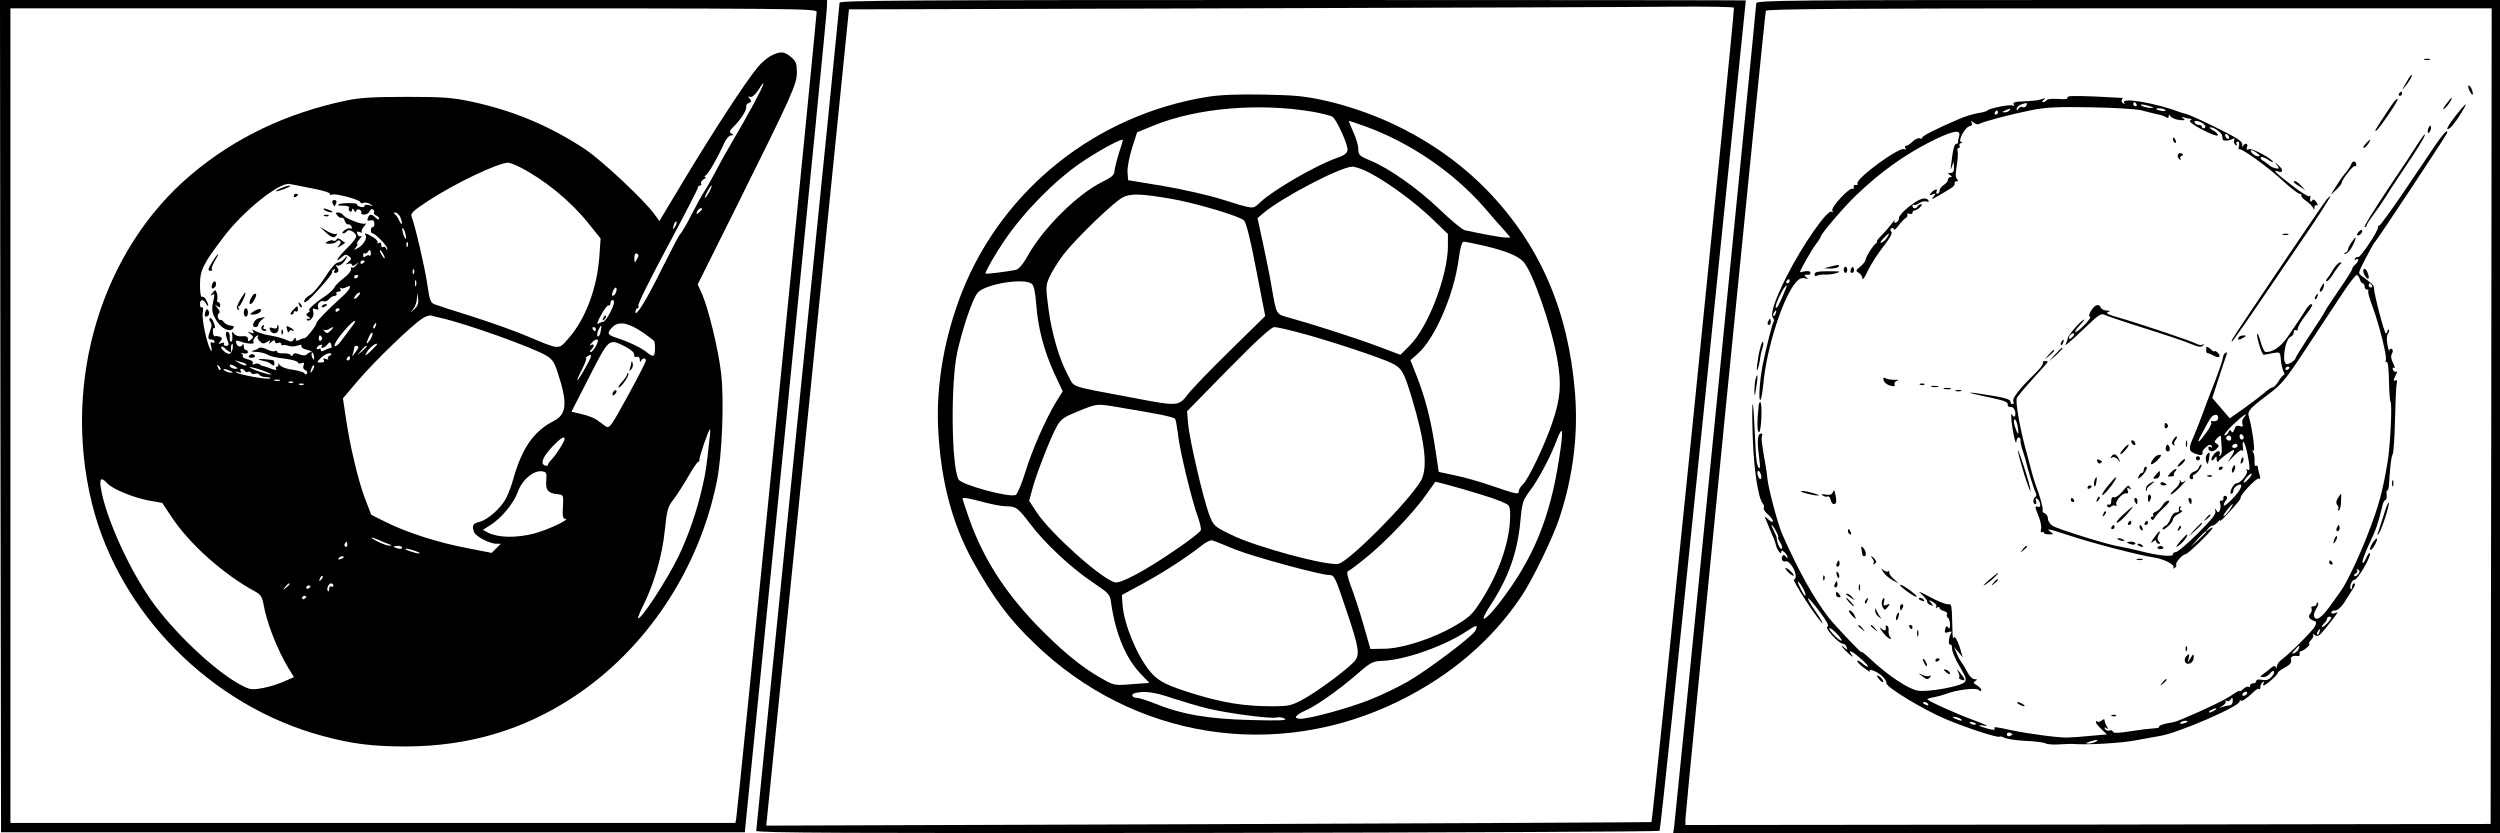 <?xml version="1.0" standalone="no"?>
<!DOCTYPE svg PUBLIC "-//W3C//DTD SVG 20010904//EN"
 "http://www.w3.org/TR/2001/REC-SVG-20010904/DTD/svg10.dtd">
<svg version="1.0" xmlns="http://www.w3.org/2000/svg"
 width="1200pt" height="400pt" viewBox="0 0 1200 400"
 preserveAspectRatio="xMidYMid meet">
<g transform="translate(0,400) scale(0.1,-0.1)"
fill="#000000" stroke="none">
<path d="M2 2003 l3 -1998 1785 0 1785 0 197 1960 c108 1078 197 1977 197
1998 l1 37 -1985 0 -1985 0 2 -1997z m3918 1940 c0 -27 -380 -3845 -386 -3871
l-4 -22 -1740 0 -1740 0 0 1955 0 1955 1935 0 c1836 0 1935 -1 1935 -17z"/>
<path d="M3702 3733 c-18 -9 -49 -35 -67 -58 -57 -69 -212 -307 -345 -528
l-125 -208 -24 33 c-51 70 -251 257 -333 312 -168 111 -344 185 -544 228 -94
20 -137 23 -314 23 -159 0 -224 -4 -290 -18 -287 -61 -532 -178 -741 -354
-431 -362 -622 -993 -478 -1578 130 -528 573 -975 1109 -1118 141 -38 238 -50
400 -50 300 1 566 80 808 241 346 230 597 608 683 1032 25 123 36 392 20 521
-13 112 -60 305 -90 375 l-22 49 187 375 c266 535 289 585 289 643 0 41 -4 53
-28 73 -33 28 -50 29 -95 7z m-83 -229 c-28 -52 -73 -132 -100 -177 -27 -45
-65 -113 -85 -152 -20 -38 -44 -81 -54 -95 -10 -14 -36 -62 -59 -107 -23 -46
-48 -89 -55 -95 -7 -7 -44 -78 -84 -158 -76 -155 -132 -247 -132 -217 0 9 4
17 10 17 5 0 7 6 4 13 -3 8 61 136 141 285 80 149 145 276 145 281 0 6 5 11
11 11 5 0 8 4 4 9 -3 6 3 14 12 20 10 6 14 11 8 11 -5 0 -4 4 3 9 13 8 56 82
88 154 9 20 24 37 33 37 13 0 14 2 2 9 -11 7 -10 13 10 33 33 31 64 80 61 96
-2 7 4 15 13 18 12 5 13 9 4 20 -9 11 -9 13 2 9 8 -3 23 9 37 30 42 66 33 35
-19 -61z m-1126 -305 c118 -60 243 -161 329 -268 l61 -76 -6 -85 c-11 -153
-66 -301 -148 -394 -49 -56 -41 -56 -193 8 -60 26 -182 69 -270 97 -89 28
-170 54 -182 59 -17 7 -23 23 -33 96 -12 81 -59 284 -76 326 -5 14 12 29 79
73 130 85 331 181 384 184 7 1 32 -9 55 -20z m-991 -104 c49 -9 85 -21 82 -26
-3 -5 2 -6 10 -3 18 7 136 -25 136 -37 0 -5 6 -6 14 -3 8 3 23 1 33 -6 16 -10
15 -10 -4 -5 -13 4 -23 2 -23 -3 0 -6 -9 -8 -20 -5 -11 3 -18 8 -16 12 5 8
-80 8 -89 0 -3 -4 0 -7 7 -6 32 1 49 -4 43 -12 -3 -5 -1 -12 5 -16 5 -3 10 0
10 7 0 9 3 9 10 -2 6 -9 10 -11 10 -3 0 7 7 10 15 7 8 -4 12 -10 9 -15 -3 -5
4 -9 14 -9 11 0 23 7 26 16 3 8 10 12 16 9 6 -4 8 -10 5 -15 -3 -4 2 -10 10
-14 8 -3 15 -10 15 -16 0 -6 -7 -4 -16 4 -20 20 -30 20 -38 0 -5 -12 -2 -15
12 -12 12 4 18 -1 19 -13 1 -11 -2 -19 -8 -19 -5 0 -9 -7 -9 -15 0 -8 3 -15 8
-15 13 0 72 -61 71 -73 0 -9 -2 -9 -6 1 -2 6 -9 10 -14 6 -5 -3 -9 2 -9 11 0
10 -5 13 -12 9 -7 -4 -10 -4 -6 1 5 5 -6 17 -22 27 -34 20 -44 23 -35 8 9 -14
-12 -48 -38 -61 -20 -11 -21 -11 -8 4 7 10 10 17 6 17 -5 0 0 10 11 22 10 12
14 18 8 15 -7 -4 -15 0 -18 9 -5 12 -2 15 11 10 10 -4 14 -4 10 0 -4 4 1 16
10 27 10 11 13 17 6 14 -13 -8 -97 25 -107 42 -4 6 -14 11 -23 11 -13 0 -13
-3 -3 -15 7 -8 16 -13 20 -10 5 3 11 -4 15 -15 3 -11 11 -19 17 -17 6 1 13 -4
16 -12 2 -8 0 -11 -5 -8 -6 4 -19 0 -29 -8 -10 -8 -14 -15 -7 -15 6 0 15 5 18
10 8 14 45 -6 45 -25 0 -7 -20 -33 -45 -57 -43 -42 -65 -79 -25 -43 16 15 22
15 35 5 14 -11 13 -14 -2 -27 -17 -14 -17 -14 0 -9 9 3 17 0 17 -6 0 -6 7 -5
18 3 15 13 16 12 3 -3 -7 -10 -17 -15 -22 -12 -5 3 -7 -1 -4 -8 2 -7 -13 -26
-35 -43 -22 -16 -42 -37 -45 -45 -3 -8 -22 -26 -42 -40 -49 -32 -91 -70 -78
-70 6 0 3 -5 -5 -10 -13 -9 -13 -11 0 -20 12 -8 13 -10 1 -10 -8 0 -11 -3 -8
-6 13 -13 38 18 31 39 -5 16 -3 19 11 13 12 -4 16 -2 12 8 -7 17 11 36 28 30
6 -3 18 2 25 11 7 8 19 15 27 15 8 0 11 5 8 10 -3 6 1 10 10 10 10 0 13 5 9
13 -4 6 -4 9 1 5 4 -4 16 -3 26 3 34 18 21 -11 -23 -49 -61 -55 -118 -113
-118 -121 0 -12 -50 -76 -58 -74 -4 0 -15 -3 -24 -8 -13 -7 -18 -6 -18 3 0 9
-3 9 -10 -2 -7 -11 -13 -12 -32 -3 -13 6 -41 15 -63 19 -43 8 -52 10 -60 14
-3 1 -8 3 -12 4 -5 1 -14 5 -22 10 -10 7 -12 6 -6 -4 6 -10 3 -12 -11 -7 -18
7 -18 6 -1 -7 15 -12 15 -15 2 -26 -12 -10 -15 -10 -15 3 0 11 -8 15 -27 13
-17 -2 -33 3 -39 12 -10 13 -11 11 -9 -11 2 -15 -1 -27 -6 -27 -5 0 -8 10 -6
21 1 12 -3 24 -10 26 -12 4 -11 -15 2 -49 5 -13 2 -18 -10 -18 -9 0 -13 4 -10
10 4 6 -1 7 -12 3 -15 -6 -16 -4 -5 9 10 13 10 17 -4 22 -9 3 -19 4 -23 2 -4
-3 -8 7 -9 20 -1 14 2 23 7 19 5 -3 4 8 -2 24 -6 17 -15 27 -19 24 -5 -2 -4
-11 2 -18 7 -9 7 -21 0 -39 -14 -37 -13 -46 5 -46 8 0 15 -5 15 -11 0 -5 -5
-7 -11 -3 -9 5 -10 -1 -5 -22 4 -20 3 -24 -3 -14 -18 30 -43 146 -38 178 4 19
2 30 -4 27 -5 -4 -9 3 -9 14 0 26 15 27 29 4 14 -24 14 -7 0 18 -5 11 -14 17
-20 14 -5 -4 -9 20 -9 57 0 72 14 100 116 234 94 123 265 260 314 251 14 -3
64 -12 112 -22z m1903 -15 c-9 -16 -18 -30 -21 -30 -2 0 2 14 11 30 9 17 18
30 21 30 2 0 -2 -13 -11 -30z m-35 -84 c0 -2 -7 -9 -15 -16 -13 -11 -14 -10
-9 4 5 14 24 23 24 12z m-1450 -35 c5 -11 10 -26 9 -33 0 -7 -6 -2 -12 12 -6
14 -16 28 -22 32 -6 5 -6 8 2 8 7 0 17 -9 23 -19z m1321 -48 c-12 -20 -14 -14
-5 12 4 9 9 14 11 11 3 -2 0 -13 -6 -23z m-1292 -53 c0 -9 -4 -8 -9 5 -5 11
-9 27 -9 35 0 9 4 8 9 -5 5 -11 9 -27 9 -35z m8 -42 c-3 -8 -6 -5 -6 6 -1 11
2 17 5 13 3 -3 4 -12 1 -19z m-177 -35 c0 -9 -3 -13 -7 -10 -3 4 -11 2 -18 -3
-8 -7 -12 -5 -12 5 0 8 4 12 8 9 4 -2 10 0 14 6 9 15 15 12 15 -7z m60 -3 c6
-11 8 -20 6 -20 -3 0 -10 9 -16 20 -6 11 -8 20 -6 20 3 0 10 -9 16 -20z m1219
-21 c-13 -24 -14 -24 -14 5 0 14 5 22 12 19 9 -4 10 -10 2 -24z m-1309 -13 c0
-3 -4 -8 -10 -11 -5 -3 -10 -1 -10 4 0 6 5 11 10 11 6 0 10 -2 10 -4z m237
-58 c-3 -8 -6 -5 -6 6 -1 11 2 17 5 13 3 -3 4 -12 1 -19z m-267 -12 c0 -3 -4
-8 -10 -11 -5 -3 -10 -1 -10 4 0 6 5 11 10 11 6 0 10 -2 10 -4z m277 -48 c-3
-7 -5 -2 -5 12 0 14 2 19 5 13 2 -7 2 -19 0 -25z m959 -33 c-3 -8 -10 -15 -15
-15 -5 0 -4 11 2 25 12 25 23 16 13 -10z m-1240 -20 c-9 -9 -16 -13 -16 -8 0
12 22 34 28 28 2 -2 -3 -11 -12 -20z m273 -59 c-23 -21 -23 -21 -6 0 9 11 18
34 18 50 l2 29 4 -29 c3 -21 -2 -35 -18 -50z m956 22 c-11 -35 -40 -83 -51
-83 -5 0 -15 -4 -23 -9 -8 -5 -1 14 14 42 15 28 32 49 36 46 5 -3 9 2 9 10 0
9 5 16 11 16 6 0 8 -9 4 -22z m-1315 -22 c0 -3 -4 -8 -10 -11 -5 -3 -10 -1
-10 4 0 6 5 11 10 11 6 0 10 -2 10 -4z m485 -42 c119 -26 447 -143 511 -183
25 -15 37 -34 52 -83 47 -142 42 -197 -19 -228 -96 -49 -152 -128 -194 -275
-9 -33 -25 -76 -35 -95 -24 -48 -90 -106 -129 -115 -31 -7 -37 -18 -25 -50 8
-20 75 -55 106 -55 l22 0 -22 -22 -22 -22 -117 23 c-139 26 -294 76 -391 125
l-70 35 -30 78 c-33 86 -74 260 -93 395 l-13 86 74 87 c75 88 255 263 307 296
15 10 35 17 43 14 8 -2 29 -7 45 -11z m-427 -43 c-12 -16 -34 -45 -48 -64 -29
-40 -48 -39 -22 1 24 37 75 92 85 92 5 0 -2 -13 -15 -29z m115 4 c-3 -9 -8
-14 -10 -11 -3 3 -2 9 2 15 9 16 15 13 8 -4z m1283 -31 c30 -21 55 -40 55 -43
6 -25 3 -63 -4 -68 -5 -3 -18 4 -30 14 -24 21 -89 53 -149 72 -44 14 -46 23
-17 52 29 29 76 20 145 -27z m-203 4 c-3 -15 -9 -25 -14 -23 -4 3 -3 17 3 30
14 31 18 28 11 -7z m-1296 5 c-14 -14 -19 -15 -29 -4 -7 8 -8 11 -3 8 6 -3 17
-2 25 4 23 14 26 11 7 -8z m1273 7 c0 -5 -2 -10 -4 -10 -3 0 -8 5 -11 10 -3 6
-1 10 4 10 6 0 11 -4 11 -10z m-1084 -52 c-19 -27 -21 -19 -4 18 7 14 14 21
16 15 2 -6 -4 -21 -12 -33z m-539 16 c-3 -4 1 -13 10 -22 12 -13 19 -13 35 -3
16 10 19 10 12 -1 -6 -10 -4 -10 9 1 13 10 17 10 17 1 0 -7 7 -10 15 -6 8 3
15 1 15 -5 0 -6 3 -8 8 -6 4 3 16 1 27 -3 11 -4 30 -4 42 1 16 6 22 5 20 -3
-1 -7 11 -14 27 -17 21 -5 30 -13 33 -31 2 -18 1 -21 -6 -10 -5 8 -7 18 -5 22
7 12 -10 10 -22 -2 -7 -7 -19 -8 -37 -1 -18 7 -27 7 -31 -2 -4 -8 -8 -8 -11
-1 -3 5 -19 9 -35 8 -17 -1 -30 2 -30 8 0 5 -5 6 -10 3 -6 -4 -23 0 -39 8 -16
8 -33 11 -38 7 -4 -5 -17 -10 -28 -13 -13 -3 -8 -5 13 -6 18 0 42 -6 53 -12
22 -11 28 -13 102 -23 26 -4 47 -11 47 -16 0 -5 8 -6 17 -3 13 5 15 2 10 -11
-4 -10 -1 -19 8 -22 8 -4 12 -11 9 -16 -4 -7 -9 -7 -13 0 -3 6 -28 13 -55 17
-29 3 -55 13 -63 23 -8 9 -12 11 -8 5 3 -7 1 -13 -5 -13 -6 0 -8 -4 -5 -10 6
-9 -4 -8 -42 7 -10 3 -21 7 -25 7 -3 1 -9 4 -13 8 -4 4 -14 4 -23 1 -9 -4 -13
-2 -9 4 4 7 -5 14 -23 18 -17 4 -28 10 -25 15 3 5 -1 11 -7 14 -7 3 -3 3 10 0
12 -3 22 -1 22 5 0 6 -4 11 -10 11 -5 0 -10 8 -10 18 0 11 -3 13 -8 5 -8 -13
-26 -5 -29 14 -2 9 4 10 23 3 29 -11 71 -13 61 -3 -7 6 10 33 21 33 3 0 3 -3
-1 -6z m308 -3 c3 -5 1 -12 -5 -16 -5 -3 -10 1 -10 9 0 18 6 21 15 7z m1325
-16 c0 -14 -25 -55 -34 -55 -6 0 -5 5 2 12 16 16 15 31 0 22 -9 -5 -9 -2 1 9
12 16 31 23 31 12z m-1278 -32 c-1 -2 -5 -3 -9 -4 -5 -1 -16 -5 -25 -10 -12
-7 -18 -6 -18 1 0 6 -4 8 -10 5 -5 -3 -10 -2 -10 3 0 6 7 13 16 16 8 3 12 2 9
-4 -10 -16 12 -11 26 6 11 13 14 13 18 3 2 -8 4 -15 3 -16z m1408 4 c27 -14
45 -29 44 -39 -1 -10 4 -14 12 -11 9 3 14 -2 15 -13 0 -11 3 -14 6 -6 6 15 23
16 23 1 0 -6 -39 -83 -87 -170 -84 -153 -88 -158 -108 -144 -11 8 -29 22 -41
30 -11 8 -43 21 -71 27 l-50 12 86 168 c95 186 93 184 171 145z m-1883 -9 c-2
-12 -9 -24 -15 -26 -13 -4 -47 26 -39 34 2 3 12 -2 20 -11 17 -16 28 -20 26
-7 -2 14 1 32 6 32 3 0 3 -10 2 -22z m693 19 c0 -2 -14 -16 -31 -33 -26 -24
-30 -25 -20 -7 11 22 51 53 51 40z m-90 -14 c0 -5 -8 -17 -17 -28 -14 -18 -15
-18 -9 -2 3 10 6 23 6 28 0 5 5 9 10 9 6 0 10 -3 10 -7z m40 4 c0 -2 -10 -12
-22 -23 l-23 -19 19 23 c18 21 26 27 26 19z m-178 -44 c-6 -3 -10 -9 -7 -14 4
-5 -2 -6 -11 -2 -12 4 -15 3 -10 -5 5 -8 0 -12 -14 -12 -20 0 -20 1 -3 19 20
20 45 31 53 23 3 -2 -1 -7 -8 -9z m1224 -65 c-41 -72 -48 -71 -11 2 14 28 22
50 18 50 -5 0 -1 4 7 10 26 16 23 3 -14 -62z m-1126 52 c0 -5 -5 -10 -11 -10
-5 0 -7 5 -4 10 3 6 8 10 11 10 2 0 4 -4 4 -10z m-501 -26 c13 -12 -8 -10 -29
2 l-25 15 25 -7 c14 -3 27 -8 29 -10z m-121 -29 c-3 -3 -9 2 -12 12 -6 14 -5
15 5 6 7 -7 10 -15 7 -18z m72 15 c13 -8 13 -10 -2 -10 -9 0 -20 5 -23 10 -8
13 5 13 25 0z m371 -17 c-12 -20 -14 -14 -5 12 4 9 9 14 11 11 3 -2 0 -13 -6
-23z m-236 -3 c28 -10 43 -18 35 -18 -8 0 -37 8 -65 18 -27 10 -43 18 -35 18
8 0 38 -8 65 -18z m-160 0 c13 -6 15 -9 5 -9 -8 0 -22 4 -30 9 -18 12 -2 12
25 0z m70 0 c4 -6 10 -8 15 -5 5 3 11 1 15 -4 3 -6 12 -8 19 -5 8 3 17 1 21
-5 3 -6 18 -11 32 -11 15 0 24 -3 20 -6 -8 -8 -149 17 -162 28 -6 6 -3 6 9 2
13 -5 17 -4 12 4 -4 7 -3 12 3 12 5 0 13 -5 16 -10z m168 -47 c-7 -2 -19 -2
-25 0 -7 3 -2 5 12 5 14 0 19 -2 13 -5z m64 -9 c-3 -3 -12 -4 -19 -1 -8 3 -5
6 6 6 11 1 17 -2 13 -5z m50 -10 c-3 -3 -12 -4 -19 -1 -8 3 -5 6 6 6 11 1 17
-2 13 -5z m1948 -266 c-14 -132 -18 -157 -32 -218 -26 -118 -68 -240 -116
-340 -54 -112 -182 -308 -194 -297 -2 3 10 32 27 66 50 101 89 235 101 355 10
99 15 115 42 149 16 21 49 72 72 112 23 41 45 72 48 69 3 -3 4 1 4 8 -2 13 45
148 51 148 2 0 1 -24 -3 -52z m-695 5 c0 -12 -38 -72 -60 -96 -11 -11 -20 -24
-20 -29 0 -4 -7 -5 -15 -2 -23 9 -9 42 38 92 39 40 57 51 57 35z m-88 -199
c-4 -46 8 -61 53 -66 30 -3 30 -3 27 -60 -3 -43 0 -58 10 -58 31 0 -78 -52
-149 -71 -85 -22 -172 -20 -220 4 l-25 14 35 22 c53 33 113 105 133 161 20 57
74 102 114 98 23 -3 25 -7 22 -44z m-2108 -13 c25 -28 122 -68 198 -83 l67
-12 43 -65 c86 -131 251 -279 406 -362 23 -13 31 -26 37 -60 15 -87 67 -220
120 -307 l26 -42 -45 -20 c-25 -11 -70 -26 -101 -32 -49 -9 -62 -9 -93 6 -116
55 -312 234 -429 391 -113 150 -236 418 -259 563 -7 46 2 54 30 23z m1309
-275 c18 -8 39 -17 47 -19 13 -5 13 -6 -1 -6 -8 -1 -33 8 -55 19 -45 22 -38
27 9 6z m-156 -21 c0 -8 -4 -12 -9 -9 -5 3 -6 10 -3 15 9 13 12 11 12 -6z
m263 -14 c0 -5 -9 -7 -20 -4 -11 3 -20 7 -20 9 0 2 9 4 20 4 11 0 20 -4 20 -9z
m80 -22 c10 -6 4 -7 -15 -3 -16 4 -37 11 -45 15 -10 6 -4 7 15 3 17 -4 37 -11
45 -15z m-360 -23 c0 -2 -7 -7 -16 -10 -8 -3 -12 -2 -9 4 6 10 25 14 25 6z
m-109 -109 c-10 -9 -11 -8 -5 6 3 10 9 15 12 12 3 -3 0 -11 -7 -18z m-151 -21
c0 -2 -8 -10 -17 -17 -16 -13 -17 -12 -4 4 13 16 21 21 21 13z m210 -7 c0 -5
-4 -7 -10 -4 -5 3 -10 -2 -10 -11 0 -10 -3 -15 -6 -11 -9 9 3 37 16 37 5 0 10
-5 10 -11z m-110 -3 c0 -3 -4 -8 -10 -11 -5 -3 -10 -1 -10 4 0 6 5 11 10 11 6
0 10 -2 10 -4z m-20 -50 c0 -3 -4 -8 -10 -11 -5 -3 -10 -1 -10 4 0 6 5 11 10
11 6 0 10 -2 10 -4z"/>
<path d="M1345 3095 c-39 -17 -21 -18 25 0 19 7 28 14 20 14 -8 0 -28 -6 -45
-14z"/>
<path d="M1410 3059 c0 -5 5 -7 10 -4 6 3 10 8 10 11 0 2 -4 4 -10 4 -5 0 -10
-5 -10 -11z"/>
<path d="M1596 3025 c4 -8 7 -15 9 -15 2 0 5 7 9 15 3 9 0 15 -9 15 -9 0 -12
-6 -9 -15z"/>
<path d="M1560 2990 c8 -5 22 -9 30 -9 10 0 8 3 -5 9 -27 12 -43 12 -25 0z"/>
<path d="M1558 2963 c7 -3 16 -2 19 1 4 3 -2 6 -13 5 -11 0 -14 -3 -6 -6z"/>
<path d="M1562 2886 c30 -28 43 -32 54 -14 4 6 3 8 -3 5 -5 -3 -25 3 -44 14
l-34 21 27 -26z"/>
<path d="M1615 2850 c-3 -6 -11 -8 -16 -5 -5 4 -17 1 -26 -4 -16 -9 -14 -10 9
-11 15 0 30 5 33 10 4 6 11 8 16 4 6 -3 5 -12 -3 -21 -12 -15 -11 -15 9 -2 12
7 21 14 20 14 -1 0 -9 6 -19 13 -11 9 -18 10 -23 2z"/>
<path d="M1021 2746 c-24 -38 -26 -46 -9 -46 6 0 8 3 5 7 -4 3 3 21 14 40 11
18 18 33 16 33 -3 0 -15 -15 -26 -34z"/>
<path d="M1650 2755 c-7 -8 -20 -15 -29 -15 -9 0 -36 -31 -61 -71 -25 -39 -57
-77 -72 -85 -16 -8 -28 -22 -28 -32 1 -11 26 10 69 58 38 41 67 78 65 82 -2 4
1 10 7 14 8 4 9 3 5 -4 -4 -7 -3 -12 2 -12 17 0 22 13 10 27 -8 10 -8 12 3 8
8 -2 22 7 32 20 19 27 17 34 -3 10z"/>
<path d="M1017 2631 c-3 -13 0 -18 7 -15 7 3 13 11 13 19 0 22 -14 18 -20 -4z"/>
<path d="M1020 2594 c-12 -14 -12 -16 -1 -9 11 6 12 2 7 -21 -12 -48 -10 -67
15 -106 25 -37 62 -54 78 -34 7 8 3 12 -12 13 -12 1 -27 9 -33 17 -6 9 -13 13
-16 10 -3 -2 -8 2 -11 10 -4 9 -2 18 4 22 6 4 3 14 -8 27 -12 15 -13 18 -2 9
13 -9 16 -9 16 3 0 8 -5 15 -10 15 -5 0 -7 6 -4 13 2 6 1 20 -2 30 -7 18 -8
18 -21 1z"/>
<path d="M1152 2560 c-15 -28 -19 -41 -10 -46 7 -4 8 -3 4 4 -4 7 -3 12 1 12
8 0 36 61 30 66 -1 2 -12 -15 -25 -36z"/>
<path d="M1203 2565 c-13 -29 1 -34 17 -6 12 23 13 31 3 31 -5 0 -13 -11 -20
-25z"/>
<path d="M1436 2537 c3 -10 9 -15 12 -12 3 3 0 11 -7 18 -10 9 -11 8 -5 -6z"/>
<path d="M1545 2530 c-3 -6 1 -7 9 -4 18 7 21 14 7 14 -6 0 -13 -4 -16 -10z"/>
<path d="M1405 2510 c-10 -11 -13 -20 -7 -20 7 0 12 5 12 11 0 5 5 7 10 4 6
-3 10 1 10 9 0 21 -3 20 -25 -4z"/>
<path d="M986 2504 c-8 -20 0 -32 14 -18 5 5 5 15 1 22 -6 11 -10 10 -15 -4z"/>
<path d="M1170 2500 c0 -11 5 -20 10 -20 6 0 10 9 10 20 0 11 -4 20 -10 20 -5
0 -10 -9 -10 -20z"/>
<path d="M1214 2503 c-17 -12 -17 -13 3 -13 11 0 26 6 32 13 15 18 -10 18 -35
0z"/>
<path d="M1244 2473 c-25 -5 -41 -43 -18 -43 8 0 14 5 14 11 0 7 8 18 18 25 9
7 15 13 12 12 -3 0 -15 -3 -26 -5z"/>
<path d="M1255 2431 c-6 -11 13 -26 22 -17 4 3 1 6 -6 6 -7 0 -9 5 -6 10 3 6
4 10 1 10 -3 0 -7 -4 -11 -9z"/>
<path d="M1330 2429 c0 -6 -9 -8 -20 -4 -15 5 -18 3 -14 -9 9 -23 39 -20 41 4
1 11 0 20 -3 20 -2 0 -4 -5 -4 -11z"/>
<path d="M1378 2418 c3 -13 7 -17 10 -10 2 7 8 10 13 6 5 -3 9 -3 9 0 0 3 -9
10 -19 15 -17 9 -18 8 -13 -11z"/>
<path d="M1351 2404 c0 -11 3 -14 6 -6 3 7 2 16 -1 19 -3 4 -6 -2 -5 -13z"/>
<path d="M2896 2473 c-6 -14 -5 -15 5 -6 7 7 10 15 7 18 -3 3 -9 -2 -12 -12z"/>
<path d="M1195 2291 c-3 -6 3 -9 14 -8 11 0 17 5 15 9 -7 11 -22 10 -29 -1z"/>
<path d="M1241 2275 c3 -2 15 -6 26 -8 12 -1 27 -8 35 -15 12 -9 15 -9 15 3 0
8 -3 16 -6 16 -27 5 -73 8 -70 4z"/>
<path d="M3031 2263 c0 -6 -4 -20 -7 -30 -5 -14 -4 -15 5 -7 7 7 11 20 8 30
-3 11 -5 14 -6 7z"/>
<path d="M3010 2203 c0 -5 -11 -22 -25 -37 -13 -14 -20 -26 -15 -26 12 0 53
60 46 67 -3 4 -6 2 -6 -4z"/>
<path d="M2947 2123 c-4 -3 -7 -11 -7 -17 0 -6 5 -5 12 2 6 6 9 14 7 17 -3 3
-9 2 -12 -2z"/>
<path d="M4030 3987 c0 -8 -90 -902 -200 -1988 -110 -1086 -200 -1980 -200
-1987 0 -10 432 -12 2164 -10 1190 2 2168 6 2172 10 4 4 98 902 210 1995 112
1094 204 1989 204 1991 0 1 -979 2 -2175 2 -1814 0 -2175 -2 -2175 -13z m4293
-24 c5 -7 -390 -3903 -396 -3909 -1 -1 -958 -6 -2125 -10 l-2124 -7 7 69 c4
38 93 920 199 1959 l191 1890 1845 5 c1015 3 1970 6 2122 8 152 1 279 -1 281
-5z"/>
<path d="M5795 3535 c-532 -86 -979 -441 -1176 -933 -85 -215 -126 -446 -116
-657 12 -250 67 -459 167 -639 100 -178 172 -276 294 -393 474 -460 1159 -569
1751 -278 248 122 446 291 588 503 53 79 151 281 182 375 66 199 91 403 75
602 -32 396 -169 711 -424 974 -202 207 -476 359 -771 427 -102 23 -147 27
-300 30 -123 2 -208 -1 -270 -11z m504 -71 c47 -8 91 -20 98 -25 21 -18 75
-137 71 -160 -2 -15 -17 -26 -53 -38 -100 -35 -303 -153 -366 -212 -37 -35
-26 -35 -184 14 -60 19 -186 48 -280 64 l-170 28 -3 40 c-1 22 9 74 22 115
l24 75 81 33 c206 84 504 109 760 66z m253 -70 c215 -78 421 -218 569 -386 39
-46 85 -98 101 -115 l28 -33 -24 0 c-21 0 -118 18 -195 35 -13 3 -68 49 -122
101 -106 101 -242 197 -333 234 -51 21 -56 27 -56 54 0 17 -11 55 -25 84 -13
28 -22 52 -20 52 2 0 37 -12 77 -26z m-1162 -66 c0 -2 -9 -32 -20 -66 -11 -35
-20 -74 -21 -85 0 -17 -15 -29 -58 -50 -118 -58 -284 -222 -358 -355 -22 -40
-43 -64 -56 -67 -42 -9 -147 -22 -147 -18 0 11 49 97 91 158 93 137 242 289
369 375 88 60 201 120 200 108z m1185 -158 c89 -47 213 -138 298 -219 l77 -74
0 -57 c0 -143 -96 -393 -184 -479 l-44 -44 -109 41 c-104 39 -306 104 -425
137 -64 18 -60 12 -83 140 -8 50 -27 146 -42 214 l-27 124 27 23 c86 74 373
224 428 224 15 0 53 -13 84 -30z m-949 -125 c114 -20 326 -83 345 -103 11 -11
32 -95 59 -238 l43 -221 -166 -163 c-91 -89 -183 -184 -204 -211 -46 -60 -47
-60 -267 -18 -309 58 -277 47 -308 104 -43 79 -78 198 -95 320 -14 108 -14
115 5 156 10 24 40 71 65 105 59 77 242 254 287 277 38 19 85 18 236 -8z
m1500 -225 c101 -24 162 -49 187 -77 45 -51 135 -312 162 -468 21 -121 16
-186 -24 -304 -36 -106 -115 -273 -142 -297 -10 -9 -19 -24 -19 -32 0 -17 -9
-15 -135 28 -49 17 -126 39 -170 48 l-79 17 -18 119 c-20 133 -47 237 -89 344
l-29 73 35 31 c82 72 172 279 196 449 8 61 16 89 25 89 7 0 52 -9 100 -20z
m-2174 -182 c11 -9 17 -38 22 -99 8 -112 37 -222 86 -330 l41 -87 -31 -50
c-50 -82 -116 -231 -149 -340 -18 -57 -38 -105 -46 -108 -33 -13 -261 49 -274
75 -35 65 -38 466 -6 611 27 120 74 258 98 285 36 42 222 72 259 43z m1300
-239 c134 -36 366 -113 426 -141 50 -24 60 -41 97 -162 67 -222 80 -345 44
-406 -63 -103 -340 -382 -394 -396 -50 -13 -402 82 -517 140 -82 40 -83 42
-105 99 -28 76 -92 351 -100 431 l-5 62 198 202 c141 143 206 202 221 202 13
0 73 -14 135 -31z m-882 -354 c206 -34 265 -47 271 -56 3 -6 9 -38 13 -71 7
-74 68 -325 95 -397 11 -29 17 -59 15 -66 -8 -20 -210 -159 -307 -210 -59 -32
-93 -44 -107 -40 -70 22 -306 234 -374 336 l-36 55 15 56 c18 69 88 249 118
302 19 34 33 44 102 72 95 38 88 37 195 19z m2115 -238 c-44 -294 -126 -493
-292 -706 -71 -90 -98 -96 -40 -8 87 132 131 255 145 407 8 89 12 99 46 145
40 52 101 167 131 249 27 70 30 42 10 -87z m-369 -183 c61 -18 117 -41 124
-49 9 -11 11 -36 7 -88 -10 -116 -61 -253 -141 -376 -38 -60 -56 -76 -121
-114 -103 -61 -251 -109 -338 -111 l-69 -1 -33 115 c-18 63 -45 146 -60 185
-17 46 -22 71 -15 73 6 2 44 30 83 62 91 72 229 216 290 302 l47 66 58 -15
c31 -8 107 -30 168 -49z m-2396 -34 c41 -11 89 -20 107 -20 50 0 60 -8 119
-86 70 -93 196 -210 300 -280 79 -53 82 -56 88 -102 21 -145 71 -264 142 -337
l41 -43 -84 -6 c-83 -7 -85 -7 -148 29 -93 52 -195 136 -315 261 -151 158
-254 321 -319 507 -17 49 -31 90 -31 93 0 8 25 4 100 -16z m1205 -226 c83 -34
412 -124 455 -124 25 0 29 -9 83 -171 62 -183 66 -213 36 -246 -39 -41 -171
-139 -241 -178 -61 -33 -70 -35 -156 -35 -126 0 -227 16 -360 56 -141 43 -182
63 -221 110 -65 79 -127 230 -133 324 l-3 44 96 52 c98 53 213 127 284 183 21
18 46 30 55 27 8 -2 55 -21 105 -42z m1156 -392 c-15 -28 -229 -189 -326 -245
-44 -25 -126 -65 -183 -87 -101 -40 -285 -90 -329 -90 -37 0 -27 17 22 39 55
24 158 97 250 176 64 56 74 61 121 63 110 4 303 73 410 146 42 28 51 28 35 -2z
m-1455 -323 c49 -16 127 -39 172 -50 101 -24 301 -50 329 -43 12 3 30 1 40 -6
14 -8 -26 -10 -167 -6 -201 5 -329 27 -459 80 -36 14 -72 26 -82 26 -25 0 -33
17 -12 23 44 12 96 5 179 -24z"/>
<path d="M8430 3984 c0 -20 -388 -3906 -394 -3952 l-5 -32 1985 0 1984 0 0
2000 0 2000 -1785 0 c-1639 0 -1785 -1 -1785 -16z m3528 -1981 l-3 -1958
-1932 -3 -1933 -2 0 27 c0 35 380 3863 386 3881 3 9 360 12 1744 12 l1740 0
-2 -1957z"/>
<path d="M11638 3713 c6 -2 18 -2 25 0 6 3 1 5 -13 5 -14 0 -19 -2 -12 -5z"/>
<path d="M11564 3628 c-4 -7 -14 -24 -22 -38 -14 -24 -13 -24 3 -5 20 24 37
55 31 55 -3 0 -8 -6 -12 -12z"/>
<path d="M11853 3566 c7 -14 13 -23 15 -21 7 6 -9 45 -18 45 -4 0 -3 -11 3
-24z"/>
<path d="M11515 3550 c-3 -5 -1 -10 4 -10 6 0 11 5 11 10 0 6 -2 10 -4 10 -3
0 -8 -4 -11 -10z"/>
<path d="M9924 3532 c4 -7 -9 -10 -43 -7 -28 2 -53 0 -56 -5 -4 -6 -12 -10
-18 -10 -7 0 -6 4 3 11 11 8 9 9 -10 3 -24 -7 -36 -8 -111 -12 -20 -1 -28 -6
-23 -14 4 -6 3 -8 -4 -5 -11 8 -114 -13 -122 -23 -3 -4 -23 -10 -46 -13 -22
-4 -63 -16 -90 -28 -111 -47 -182 -84 -178 -91 3 -4 -2 -5 -10 -2 -8 3 -24 -4
-35 -15 -12 -12 -26 -21 -32 -21 -5 0 -7 -5 -3 -12 4 -7 3 -8 -5 -4 -22 14
-238 -144 -225 -165 3 -5 0 -8 -8 -7 -7 2 -12 -3 -10 -10 1 -8 -1 -11 -6 -8
-14 8 -105 -90 -97 -105 5 -7 4 -10 -3 -5 -20 12 -140 -160 -217 -312 -56
-112 -79 -180 -65 -197 5 -6 7 -14 4 -17 -6 -7 -36 -125 -53 -208 -14 -74 -21
-170 -12 -170 5 0 11 35 15 77 16 175 96 422 159 491 14 15 27 20 41 16 17 -4
18 -3 6 5 -13 10 -8 15 13 12 4 0 7 4 7 10 0 7 -10 9 -25 7 -14 -3 -25 -5 -25
-4 0 9 56 107 75 132 14 18 25 36 25 39 0 12 118 150 172 200 113 108 222 186
343 249 104 54 155 67 150 39 -2 -10 -4 -20 -5 -23 -1 -3 -2 -8 -1 -12 0 -5
-3 -8 -8 -8 -10 0 -17 -26 -25 -95 -4 -31 -4 -34 3 -15 l9 25 1 -27 c1 -20 -4
-28 -16 -28 -15 0 -16 -2 -3 -10 10 -6 11 -10 3 -10 -7 0 -13 -6 -13 -13 0 -7
-9 -18 -20 -25 -11 -7 -20 -19 -20 -27 0 -8 -5 -15 -11 -15 -5 0 -7 5 -4 10
10 16 -11 12 -25 -5 -11 -13 -10 -14 6 -8 17 6 18 5 4 -12 -12 -15 -7 -13 25
6 23 13 50 29 60 36 11 6 19 16 17 22 -1 6 3 11 10 11 8 0 9 3 1 11 -7 7 -7
27 -1 61 5 28 7 59 5 70 -3 10 -1 18 5 18 5 0 7 4 4 9 -4 5 0 12 6 14 8 4 9 6
2 6 -19 1 17 69 39 75 13 3 16 9 11 18 -6 10 -5 10 9 0 9 -8 21 -11 27 -7 18
11 150 46 245 65 73 15 127 18 290 15 110 -2 220 -8 245 -15 42 -11 72 -18 95
-23 6 -2 16 -6 23 -10 7 -5 12 -3 12 5 0 10 2 10 9 -1 5 -7 24 -15 42 -17 26
-3 31 -1 19 7 -12 9 -12 10 3 5 10 -3 24 -6 30 -6 9 0 9 -2 0 -8 -8 -5 13 -21
57 -44 38 -20 72 -33 75 -28 3 5 -7 16 -22 24 -15 8 -21 15 -13 15 18 0 54
-26 56 -39 1 -6 2 -14 3 -19 1 -10 33 -7 51 4 5 3 7 0 4 -8 -3 -8 0 -18 7 -23
8 -4 10 -3 5 4 -4 7 -2 12 5 12 7 0 9 -8 6 -21 -3 -12 -3 -19 0 -15 9 8 142
-87 213 -154 36 -33 71 -60 78 -60 7 0 11 -4 8 -8 -2 -4 8 -17 24 -27 16 -11
31 -27 34 -35 3 -11 4 -10 5 3 0 10 6 15 12 12 6 -4 5 2 -2 14 -10 14 -15 17
-21 8 -8 -12 -12 -2 -8 18 1 6 -2 7 -5 3 -4 -4 -43 20 -86 54 -77 59 -94 76
-64 65 24 -10 26 9 2 29 -20 18 -21 18 -7 1 12 -17 12 -18 -6 -15 -10 1 -25 9
-32 15 -7 7 -21 17 -30 22 -9 5 -14 12 -10 16 3 4 18 -1 32 -10 14 -10 26 -15
26 -12 0 13 -99 67 -114 61 -12 -5 -15 -2 -10 10 7 19 -12 22 -20 4 -3 -7 -4
-4 -3 7 2 16 -21 31 -124 82 -70 35 -135 64 -145 66 -11 2 -26 7 -34 10 -111
42 -280 71 -264 45 4 -7 3 -8 -5 -4 -6 4 -9 12 -6 17 4 5 5 9 3 9 -2 0 -63 3
-137 7 -96 4 -132 3 -127 -5z m-199 -41 c-3 -6 -11 -8 -17 -5 -6 4 -14 0 -19
-7 -7 -11 -9 -11 -9 -1 0 7 10 16 23 21 25 10 32 7 22 -8z m530 9 c3 -5 1 -10
-4 -10 -6 0 -11 5 -11 10 0 6 2 10 4 10 3 0 8 -4 11 -10z m65 -10 c20 -6 21
-8 5 -8 -11 0 -29 3 -40 8 -25 11 1 11 35 0z m-675 -20 c-3 -5 -14 -10 -23 -9
-14 0 -13 2 3 9 27 11 27 11 20 0z m749 1 c3 -4 -6 -6 -19 -3 -14 2 -25 6 -25
8 0 8 39 4 44 -5z m-804 -11 c0 -5 -5 -10 -11 -10 -5 0 -7 5 -4 10 3 6 8 10
11 10 2 0 4 -4 4 -10z m985 -53 c12 -10 14 -16 7 -21 -7 -4 -12 -2 -12 3 0 6
-6 11 -14 11 -8 0 -18 5 -21 10 -9 15 18 12 40 -3z m125 -68 c0 -6 -4 -7 -10
-4 -5 3 -10 11 -10 16 0 6 5 7 10 4 6 -3 10 -11 10 -16z m134 -74 c16 -12 17
-15 4 -15 -8 0 -21 7 -28 15 -16 19 -1 19 24 0z m-2244 -615 c0 -5 -5 -10 -11
-10 -5 0 -7 5 -4 10 3 6 8 10 11 10 2 0 4 -4 4 -10z m-27 -57 c-22 -53 -34
-75 -39 -70 -8 8 39 107 52 107 2 0 -4 -17 -13 -37z m-40 -98 c-3 -9 -8 -14
-10 -11 -3 3 -2 9 2 15 9 16 15 13 8 -4z"/>
<path d="M11495 3516 c-10 -10 -72 -105 -90 -135 -5 -8 -4 -12 1 -8 14 8 108
146 103 151 -2 2 -9 -1 -14 -8z"/>
<path d="M11740 3498 c-15 -21 -17 -28 -6 -19 16 13 41 51 33 51 -2 0 -14 -15
-27 -32z"/>
<path d="M11814 3478 c-38 -44 -75 -98 -66 -98 12 0 34 26 66 78 29 47 29 53
0 20z"/>
<path d="M11656 3384 c-4 -9 -4 -19 -1 -22 2 -3 7 3 11 12 4 9 4 19 1 22 -2 3
-7 -3 -11 -12z"/>
<path d="M11692 3307 c-23 -34 -92 -136 -153 -227 -62 -91 -115 -164 -119
-163 -4 1 -7 -3 -6 -10 1 -16 -86 -147 -95 -141 -4 2 -11 -1 -15 -7 -4 -8 -3
-9 4 -5 17 11 15 -9 -3 -24 -8 -7 -15 -17 -15 -22 0 -5 -29 -51 -65 -103 -36
-52 -65 -97 -65 -99 0 -3 -31 -52 -70 -110 -38 -58 -70 -109 -70 -112 0 -10
-24 -29 -41 -32 -29 -4 -13 120 17 132 8 3 14 13 14 21 0 9 5 13 10 10 6 -3
10 0 10 9 0 8 16 35 35 60 36 48 40 56 27 56 -4 0 -17 -14 -27 -31 -21 -33
-27 -43 -85 -127 -32 -46 -69 -72 -104 -72 -7 0 -17 21 -24 46 -7 26 -15 45
-17 42 -7 -7 22 -103 31 -101 5 1 25 4 44 8 34 6 35 6 38 -30 1 -20 7 -45 12
-56 6 -10 7 -19 3 -19 -5 0 -17 -14 -26 -30 -10 -17 -23 -30 -30 -30 -6 0 -22
-11 -36 -24 -15 -13 -58 -46 -97 -74 l-71 -50 -42 49 -42 49 32 98 c17 53 34
103 37 111 3 9 1 12 -6 7 -7 -4 -12 -15 -12 -24 -1 -9 -17 -57 -36 -107 -20
-49 -47 -121 -61 -160 -14 -38 -34 -89 -44 -112 -26 -57 -24 -69 11 -82 28 -9
34 -7 32 10 -1 4 7 14 17 23 14 13 21 14 27 5 4 -8 3 -10 -4 -5 -7 4 -12 3
-12 -3 0 -19 22 -23 38 -7 15 15 15 18 2 26 -13 8 -13 11 3 27 14 14 17 15 18
3 0 -8 2 -30 3 -48 2 -18 -1 -35 -7 -39 -5 -3 -7 -1 -3 5 3 6 2 13 -3 16 -11
7 -44 -34 -35 -43 3 -3 9 1 14 9 8 12 10 11 10 -5 0 -11 4 -15 8 -10 11 16 64
55 74 55 5 0 0 -15 -12 -32 -22 -33 -22 -33 13 4 23 23 38 32 41 25 4 -7 4 0
2 16 -2 15 -1 27 1 27 7 0 20 -45 27 -94 6 -37 5 -46 -5 -41 -8 6 -10 4 -4 -4
8 -14 -31 -61 -50 -61 -7 0 -17 -11 -23 -25 -7 -15 -8 -25 -2 -25 6 0 10 7 10
15 0 8 9 19 19 25 35 18 20 -21 -26 -67 -22 -23 -40 -35 -39 -28 1 8 5 18 9
21 10 11 9 24 -3 24 -6 0 -9 -6 -8 -12 2 -7 -2 -12 -9 -11 -7 2 -10 -4 -7 -12
4 -8 3 -23 0 -32 -6 -15 -9 -15 -17 -3 -9 12 -10 12 -5 -3 4 -14 -18 -41 -85
-108 -49 -49 -97 -89 -105 -89 -8 0 -14 -5 -14 -11 0 -14 -75 -6 -165 18 -33
8 -73 17 -88 19 -45 5 -300 84 -324 100 -13 8 -23 23 -23 35 0 11 -7 22 -15
25 -8 4 -13 9 -10 13 4 8 -14 73 -33 121 -5 14 -17 52 -25 85 -9 33 -21 80
-28 105 -25 94 -46 216 -38 230 4 8 39 50 78 93 39 42 71 79 71 81 0 1 -7 3
-15 3 -8 0 -12 -4 -9 -9 3 -5 -14 -28 -38 -51 -72 -70 -110 -118 -104 -133 3
-8 1 -14 -4 -14 -6 0 -10 6 -10 13 0 9 -27 18 -77 26 -123 21 -156 22 -63 2
112 -23 130 -30 127 -44 -1 -7 5 -11 15 -11 10 1 18 -8 21 -22 4 -25 -7 -33
-17 -11 -3 6 -3 -12 0 -41 7 -59 22 -118 23 -89 1 9 6 17 11 17 6 0 10 -6 8
-12 -1 -7 4 -30 11 -51 7 -21 14 -44 15 -50 7 -33 38 -134 46 -149 6 -11 6
-19 0 -23 -13 -8 -13 -35 0 -35 5 0 6 7 3 17 -4 10 -2 14 4 10 17 -11 23 -46
7 -40 -18 7 -18 2 2 -47 9 -22 14 -49 11 -60 -3 -11 -1 -18 4 -14 5 3 9 2 9
-3 0 -4 11 -8 25 -8 23 0 24 1 8 12 -24 18 -15 17 89 -17 114 -38 336 -95 402
-105 52 -7 110 -37 98 -50 -4 -5 -1 -5 6 -1 7 4 10 11 8 15 -6 10 31 51 45 51
11 0 129 115 129 126 0 4 -8 0 -17 -7 -16 -13 -17 -12 -5 3 8 10 17 16 22 15
4 -1 16 7 26 18 11 12 15 14 10 5 -4 -8 17 12 47 45 31 33 54 62 52 64 -9 8
77 101 88 94 7 -4 8 2 3 18 -4 13 -8 29 -8 36 -1 7 -5 10 -10 7 -5 -3 -7 7 -6
23 1 16 -2 35 -7 42 -5 9 -4 12 2 8 9 -6 -7 111 -22 161 -9 28 1 40 93 109 66
50 85 73 189 232 64 97 141 213 171 259 30 45 59 82 64 82 5 0 12 -9 15 -20 3
-11 9 -20 14 -20 5 0 9 -7 9 -15 0 -8 5 -15 12 -15 6 0 9 -3 6 -6 -4 -3 5 -36
19 -72 33 -90 72 -244 65 -261 -3 -8 -1 -12 4 -8 6 3 10 -33 11 -89 1 -51 4
-98 8 -104 8 -13 -2 -217 -15 -290 -25 -147 -42 -208 -95 -345 -38 -100 -104
-239 -128 -270 -4 -5 -27 -38 -52 -73 -43 -60 -69 -76 -78 -49 -2 6 3 22 11
35 8 12 12 25 8 29 -3 3 -6 1 -6 -5 0 -7 -7 -12 -16 -12 -8 0 -12 -5 -9 -10 4
-6 1 -18 -6 -26 -13 -15 -5 -26 25 -37 5 -2 4 -12 -2 -23 -11 -22 -125 -135
-159 -159 -13 -9 -23 -24 -24 -33 0 -9 -3 -12 -5 -5 -4 9 -10 8 -22 -2 -9 -8
-26 -21 -37 -29 -19 -15 -19 -15 -1 -16 10 0 25 8 32 17 7 10 15 15 19 11 3
-3 -1 -15 -11 -26 -13 -15 -25 -19 -46 -15 -17 3 -28 1 -28 -6 0 -6 -7 -11
-15 -11 -8 0 -15 -5 -15 -12 0 -6 -3 -8 -7 -5 -3 4 -15 0 -25 -10 -10 -9 -18
-13 -18 -10 0 4 -16 -4 -35 -18 -40 -27 -130 -70 -242 -117 -33 -13 -28 -12
-76 -21 -21 -5 -36 -11 -33 -15 2 -4 -10 -8 -27 -8 -18 -1 -68 -7 -111 -14
-57 -9 -81 -10 -84 -2 -2 6 -9 9 -17 6 -7 -3 -16 0 -21 7 -5 8 -3 10 6 4 10
-6 11 -4 4 6 -5 8 -9 17 -10 22 -1 4 -2 10 -3 13 0 4 -7 1 -14 -5 -8 -6 -17
-8 -20 -4 -4 3 -7 2 -7 -3 0 -5 12 -20 27 -34 l26 -25 -79 -7 c-43 -4 -92 -8
-109 -8 -37 -2 -177 16 -270 35 -82 18 -88 18 -80 6 3 -5 -11 -5 -32 1 -50 13
-57 22 -13 14 19 -3 -3 8 -50 25 -98 36 -234 98 -229 104 3 2 18 6 34 9 16 3
41 10 55 15 51 20 142 31 157 20 9 -8 13 -8 13 -1 0 6 -10 16 -21 23 -17 9
-19 13 -8 20 11 7 11 9 -3 9 -10 0 -25 15 -34 33 -9 17 -22 39 -28 47 -7 8
-18 29 -24 45 l-13 30 21 -25 21 -25 -7 24 c-14 51 -31 84 -36 70 -3 -8 -6 4
-6 26 -4 142 -2 135 -24 135 -12 0 -51 16 -87 36 -49 26 -59 29 -38 12 15 -13
27 -29 27 -35 0 -6 7 -14 16 -17 15 -6 15 -4 3 10 -13 16 -12 16 9 5 12 -7 20
-17 16 -23 -4 -7 -3 -8 4 -4 7 4 12 3 12 -2 0 -5 9 -12 21 -15 12 -3 18 -10
15 -16 -4 -5 -2 -12 4 -16 5 -3 10 -18 10 -33 0 -19 -3 -23 -9 -14 -6 10 -10
9 -14 -8 -4 -17 -2 -20 15 -14 16 5 18 3 12 -7 -11 -18 -13 -59 -2 -53 4 3 8
-6 8 -20 0 -13 16 -52 37 -86 31 -53 34 -63 22 -75 -20 -20 -175 -48 -223 -40
-45 7 -144 73 -225 149 -30 28 -50 44 -46 36 8 -15 -127 127 -156 164 -72 93
-143 220 -223 399 -21 46 -67 219 -72 267 -2 19 -6 49 -9 65 -18 103 -22 131
-17 144 3 9 0 12 -9 9 -14 -5 -15 -45 -3 -133 3 -22 2 -36 -2 -32 -12 12 -15
32 -21 172 -3 72 -7 132 -10 135 -3 3 -3 -67 0 -155 5 -155 26 -295 48 -321 6
-7 8 -17 5 -22 -3 -5 6 -19 19 -30 14 -12 25 -27 25 -33 0 -7 -9 -4 -21 7 -21
19 -21 19 -8 -11 6 -17 18 -45 26 -64 9 -18 16 -39 17 -45 3 -20 25 -52 26
-37 0 11 3 11 15 1 8 -7 15 -18 15 -24 0 -6 -4 -5 -9 3 -6 9 -11 10 -15 2 -10
-15 2 -31 17 -25 7 2 20 -9 30 -25 19 -32 22 -57 8 -63 -9 -3 104 -178 134
-207 10 -9 -3 14 -29 52 -59 86 -46 87 19 0 35 -46 46 -68 37 -71 -16 -5 54
-82 74 -82 7 0 15 -7 18 -16 5 -14 4 -15 -9 -4 -28 23 -15 4 17 -26 18 -16 26
-21 19 -11 -26 33 -5 26 39 -13 25 -22 41 -39 36 -40 -5 0 -18 7 -28 17 -10 9
-20 14 -23 11 -3 -3 11 -18 31 -33 21 -16 34 -23 30 -17 -5 9 -1 9 18 2 32
-12 61 -41 61 -60 0 -19 176 -126 285 -172 97 -41 250 -91 258 -84 2 3 14 0
25 -6 11 -5 55 -12 99 -14 43 -2 86 -7 96 -12 9 -5 40 -7 67 -5 28 2 57 3 65
2 74 -5 230 4 299 17 47 9 100 18 116 21 87 13 385 142 385 166 0 6 3 8 6 4 6
-5 28 10 65 45 9 9 20 14 23 11 3 -4 6 1 6 10 0 9 5 19 12 23 7 4 8 3 4 -4 -4
-7 -4 -12 -1 -12 11 0 70 52 68 60 -1 3 14 15 33 25 25 13 34 24 31 37 -5 16
9 23 36 19 4 0 6 4 5 11 -2 7 2 12 8 13 12 0 50 35 38 35 -4 0 0 8 9 18 10 10
14 23 10 27 -5 5 -1 4 8 -3 14 -10 22 -5 54 35 62 78 62 78 43 70 -10 -3 -18
-2 -18 3 0 6 9 10 19 10 11 0 29 16 43 37 12 20 31 49 41 65 11 16 14 28 8 28
-6 0 -11 -7 -11 -17 0 -9 -3 -14 -6 -10 -9 9 6 47 18 44 13 -2 80 112 74 127
-2 6 -11 -5 -19 -24 -10 -22 -16 -28 -17 -17 0 11 16 52 35 92 31 65 40 93 62
183 3 12 9 22 13 22 5 0 7 11 6 25 -2 13 0 23 3 21 3 -2 7 10 8 27 6 94 11
136 18 147 4 7 9 81 11 164 2 83 5 161 8 174 3 13 1 20 -5 17 -12 -8 -12 2 2
27 6 12 7 18 1 14 -5 -3 -13 1 -16 10 -3 9 -2 12 5 8 6 -3 4 7 -4 23 -10 19
-12 34 -6 45 6 11 6 19 -1 23 -5 3 -11 0 -11 -7 -1 -7 -5 5 -9 27 -5 25 -4 45
2 53 6 7 8 15 4 19 -3 3 -6 1 -6 -5 0 -7 -3 -12 -8 -12 -7 0 -57 189 -57 218
0 13 -9 21 -58 57 -19 14 -20 11 18 85 33 62 40 75 46 80 8 7 322 480 343 518
4 6 4 12 -1 12 -4 0 -27 -28 -51 -63z m-307 -677 c3 -5 1 -10 -4 -10 -6 0 -11
5 -11 10 0 6 2 10 4 10 3 0 8 -4 11 -10z m-395 -394 c0 -3 -4 -8 -10 -11 -5
-3 -10 -1 -10 4 0 6 5 11 10 11 6 0 10 -2 10 -4z m-343 -241 c0 -14 -10 -19
-30 -16 -5 1 -6 -2 -3 -7 3 -5 -8 -28 -25 -50 -32 -44 -45 -54 -31 -24 25 48
47 88 56 99 15 17 33 16 33 -2z m123 0 c-7 -8 -10 -22 -6 -31 4 -12 1 -14 -13
-9 -14 4 -21 0 -26 -16 -5 -15 -10 -18 -15 -9 -5 8 -9 8 -13 -4 -4 -9 -12 -16
-19 -16 -7 0 11 23 39 50 50 48 80 67 53 35z m-1082 -70 c0 -12 -5 -6 -12 15
-8 19 -11 39 -8 45 7 11 20 -29 20 -60z m1082 -26 c0 -5 -4 -9 -10 -9 -5 0
-10 7 -10 16 0 8 5 12 10 9 6 -3 10 -10 10 -16z m-60 -4 c0 -9 -6 -12 -15 -9
-8 4 -12 10 -9 15 8 14 24 10 24 -6z m30 -35 c0 -5 -7 -10 -16 -10 -8 0 -12 5
-9 10 3 6 10 10 16 10 5 0 9 -4 9 -10z m-2287 -140 c3 -11 2 -20 -3 -20 -4 0
-10 9 -13 20 -3 11 -2 20 3 20 4 0 10 -9 13 -20z m2338 -21 c-12 -13 -21 -19
-21 -14 0 11 32 46 38 41 2 -3 -5 -15 -17 -27z m-91 -150 c-12 -16 -24 -28
-27 -26 -4 5 37 57 44 57 3 0 -5 -14 -17 -31z m-2175 -99 c9 -16 13 -30 10
-30 -3 0 2 -11 10 -24 9 -14 12 -27 7 -30 -8 -5 -23 29 -24 54 0 3 -6 17 -14
33 -8 15 -12 27 -10 27 3 0 12 -13 21 -30z m2065 -3 c0 -2 -17 -19 -37 -38
l-38 -34 34 38 c33 34 41 42 41 34z m729 -203 c-6 -8 -15 -12 -18 -8 -3 4 0 9
7 11 6 3 9 10 6 15 -4 7 -2 8 5 4 9 -6 9 -11 0 -22z m-2656 -86 c4 -10 4 -18
2 -18 -6 0 -35 56 -35 67 0 10 25 -27 33 -49z m2527 -123 c0 -9 -34 -45 -43
-45 -5 0 -1 7 7 16 9 8 16 20 16 25 0 5 5 9 10 9 6 0 10 -2 10 -5z m-2350
-109 c0 -5 -13 3 -30 19 -16 16 -30 33 -30 39 0 5 14 -3 30 -19 17 -16 30 -33
30 -39z m2293 39 c-3 -9 -8 -14 -10 -11 -3 3 -2 9 2 15 9 16 15 13 8 -4z m-99
-79 c-3 -8 -13 -17 -22 -21 -13 -5 -13 -2 3 15 21 24 26 25 19 6z m-249 -216
c-3 -5 -11 -10 -16 -10 -6 0 -7 5 -4 10 3 6 11 10 16 10 6 0 7 -4 4 -10z m-68
-38 c0 -10 -8 -18 -16 -18 -9 -1 -25 -4 -36 -8 -15 -6 -15 -4 3 6 12 8 19 18
15 23 -4 4 -3 5 4 1 6 -3 14 -2 18 4 9 15 14 12 12 -8z m-1462 -12 c3 -6 -1
-7 -9 -4 -18 7 -21 14 -7 14 6 0 13 -4 16 -10z m1375 -30 c-8 -5 -19 -10 -25
-10 -5 0 -3 5 5 10 8 5 20 10 25 10 6 0 3 -5 -5 -10z m-1220 -40 c18 -12 2
-12 -25 0 -13 6 -15 9 -5 9 8 0 22 -4 30 -9z m71 -28 c-7 -2 -18 1 -23 6 -8 8
-4 9 13 5 13 -4 18 -8 10 -11z m1019 14 c0 -2 -9 -6 -20 -9 -11 -3 -18 -1 -14
4 5 9 34 13 34 5z m-840 -61 c0 -2 -6 -5 -13 -8 -8 -3 -14 1 -14 8 0 7 6 11
14 8 7 -3 13 -6 13 -8z m400 -35 c-8 -5 -24 -9 -35 -9 -16 1 -16 2 5 9 35 11
48 11 30 0z"/>
<path d="M11610 3317 c-14 -23 -80 -124 -148 -224 -67 -101 -118 -183 -112
-183 5 0 10 4 10 8 0 5 15 28 33 52 17 23 41 57 52 75 11 19 50 78 86 132 79
117 113 173 108 178 -2 1 -15 -16 -29 -38z"/>
<path d="M10430 3331 c0 -6 4 -13 10 -16 6 -3 7 1 4 9 -7 18 -14 21 -14 7z"/>
<path d="M11355 3310 c-10 -11 -14 -20 -9 -20 5 0 15 9 22 20 7 11 11 20 9 20
-2 0 -12 -9 -22 -20z"/>
<path d="M10455 3259 c-4 -6 -2 -16 5 -22 10 -9 11 -9 6 0 -3 6 -1 13 6 15 9
3 9 6 1 11 -7 4 -15 2 -18 -4z"/>
<path d="M11286 3212 c-4 -10 -15 -27 -25 -39 -10 -11 -31 -39 -46 -64 l-28
-44 27 24 c14 14 26 28 26 33 0 15 57 88 64 81 3 -3 6 -1 6 5 0 20 -18 23 -24
4z"/>
<path d="M11010 3126 c0 -2 12 -12 28 -21 l27 -18 -19 21 c-17 20 -36 29 -36
18z"/>
<path d="M11168 3043 c-20 -25 -420 -617 -452 -670 -4 -7 -5 -13 -3 -13 3 0
72 98 153 218 81 119 171 251 199 292 63 92 126 190 121 190 -1 0 -10 -8 -18
-17z"/>
<path d="M9163 3008 c-27 -21 -48 -45 -48 -54 0 -10 -6 -19 -14 -22 -9 -3 -11
0 -7 9 4 8 -1 3 -11 -11 -10 -14 -32 -40 -49 -57 -18 -18 -29 -33 -25 -33 3 0
1 -4 -4 -8 -15 -10 -49 -65 -50 -78 0 -7 -11 -21 -25 -33 -23 -19 -24 -22 -7
-31 9 -6 17 -19 17 -28 0 -9 11 7 25 37 14 30 47 82 74 116 33 42 46 66 39 73
-6 6 -6 12 1 16 6 4 11 2 11 -5 0 -6 10 1 22 17 12 16 28 33 35 37 8 5 11 12
8 18 -3 5 1 6 9 3 9 -3 16 -1 16 5 0 6 5 11 11 11 6 0 17 7 25 15 9 8 11 15 5
15 -5 0 -13 -4 -16 -10 -8 -14 -25 -13 -25 2 0 6 3 8 6 5 4 -3 16 0 26 8 11 7
27 11 36 8 10 -4 13 -2 8 5 -12 19 -44 9 -93 -30z m-105 -148 c-7 -11 -19 -22
-28 -25 -8 -4 -4 5 9 19 29 31 36 33 19 6z"/>
<path d="M11320 2885 c-8 -9 -8 -15 -2 -15 12 0 26 19 19 26 -2 2 -10 -2 -17
-11z"/>
<path d="M10958 2873 c6 -2 18 -2 25 0 6 3 1 5 -13 5 -14 0 -19 -2 -12 -5z"/>
<path d="M11286 2835 c-9 -13 -16 -29 -16 -34 0 -5 -6 -12 -12 -14 -8 -4 -9
-6 -2 -6 12 -1 35 30 47 62 9 24 2 21 -17 -8z"/>
<path d="M11200 2708 c-10 -18 -24 -39 -30 -45 -6 -7 -7 -13 -1 -13 5 0 20 17
32 38 13 20 28 40 33 44 7 5 7 8 -2 8 -7 0 -21 -15 -32 -32z"/>
<path d="M8785 2720 l-30 -8 32 -1 c17 0 35 4 38 9 7 11 3 11 -40 0z"/>
<path d="M8850 2705 c0 -8 4 -15 8 -15 5 0 9 7 9 15 0 8 -4 15 -9 15 -4 0 -8
-7 -8 -15z"/>
<path d="M8886 2711 c-4 -7 -5 -15 -2 -18 9 -9 19 4 14 18 -4 11 -6 11 -12 0z"/>
<path d="M11344 2695 c3 -19 26 -44 26 -28 0 18 -12 43 -20 43 -5 0 -7 -7 -6
-15z"/>
<path d="M8710 2683 c0 -9 5 -11 12 -6 7 4 24 6 38 5 14 -1 39 2 55 7 25 8 19
9 -37 9 -53 0 -68 -3 -68 -15z"/>
<path d="M11140 2620 c-6 -11 -7 -20 -2 -20 6 0 12 9 15 20 3 11 3 20 1 20 -2
0 -8 -9 -14 -20z"/>
<path d="M11115 2579 c-4 -6 -5 -12 -2 -15 2 -3 7 2 10 11 7 17 1 20 -8 4z"/>
<path d="M10037 2508 c-11 -18 -12 -28 -5 -28 7 0 -5 -18 -27 -40 -45 -46 -63
-45 -19 2 16 17 23 27 15 23 -21 -12 -76 -77 -76 -89 0 -6 -5 -18 -9 -26 -13
-20 24 11 103 87 49 47 67 60 80 53 9 -5 97 -35 196 -66 99 -31 200 -65 224
-76 34 -14 47 -16 55 -7 8 9 8 10 -1 5 -7 -4 -20 -2 -30 4 -21 12 -279 99
-375 126 -48 13 -63 21 -50 26 14 5 13 7 -6 7 -12 1 -25 7 -28 14 -8 22 -29
15 -47 -15z m-87 -123 c-7 -9 -15 -13 -17 -11 -7 7 7 26 19 26 6 0 6 -6 -2
-15z"/>
<path d="M8486 2455 c-3 -8 -1 -15 4 -15 6 0 10 7 10 15 0 8 -2 15 -4 15 -2 0
-6 -7 -10 -15z"/>
<path d="M10745 2380 c-8 -13 5 -13 25 0 13 8 13 10 -2 10 -9 0 -20 -4 -23
-10z"/>
<path d="M9895 2359 c-4 -6 -5 -12 -2 -15 2 -3 7 2 10 11 7 17 1 20 -8 4z"/>
<path d="M8441 2294 c-6 -37 -10 -68 -8 -71 4 -3 13 31 18 72 1 6 5 22 10 38
4 15 4 27 0 27 -4 0 -13 -30 -20 -66z"/>
<path d="M10590 2332 c0 -7 0 -15 0 -19 0 -5 3 -8 8 -8 4 -1 17 -6 29 -13 25
-14 37 -3 17 16 -8 7 -14 10 -14 6 0 -4 -9 1 -20 11 -11 10 -20 13 -20 7z"/>
<path d="M9864 2298 l-29 -33 33 29 c17 17 32 31 32 33 0 8 -8 1 -36 -29z"/>
<path d="M9834 2298 l-19 -23 23 19 c21 18 27 26 19 26 -2 0 -12 -10 -23 -22z"/>
<path d="M8426 2178 c-3 -13 -5 -39 -5 -58 1 -27 3 -22 9 20 9 58 7 77 -4 38z"/>
<path d="M9040 2183 c0 -16 15 -30 37 -35 15 -4 20 -2 17 7 -3 7 3 15 13 18
10 3 4 5 -12 4 -17 0 -36 2 -43 7 -7 4 -12 4 -12 -1z"/>
<path d="M9218 2153 c7 -3 16 -2 19 1 4 3 -2 6 -13 5 -11 0 -14 -3 -6 -6z"/>
<path d="M9273 2143 c9 -2 23 -2 30 0 6 3 -1 5 -18 5 -16 0 -22 -2 -12 -5z"/>
<path d="M9333 2133 c9 -2 23 -2 30 0 6 3 -1 5 -18 5 -16 0 -22 -2 -12 -5z"/>
<path d="M9388 2123 c6 -2 18 -2 25 0 6 3 1 5 -13 5 -14 0 -19 -2 -12 -5z"/>
<path d="M8442 2058 c-9 -84 -8 -136 2 -132 11 4 16 144 5 144 -3 0 -6 -6 -7
-12z"/>
<path d="M10390 1954 c0 -8 5 -12 10 -9 6 4 8 11 5 16 -9 14 -15 11 -15 -7z"/>
<path d="M10432 1890 c-9 -15 -9 -21 1 -26 6 -4 9 -4 5 1 -4 4 -3 14 4 22 6 7
9 15 7 18 -3 2 -10 -4 -17 -15z"/>
<path d="M10230 1881 c0 -5 5 -13 10 -16 6 -3 10 -2 10 4 0 5 -4 13 -10 16 -5
3 -10 2 -10 -4z"/>
<path d="M10492 1870 c0 -14 2 -19 5 -12 2 6 2 18 0 25 -3 6 -5 1 -5 -13z"/>
<path d="M10192 1845 c-12 -14 -18 -25 -14 -25 10 0 45 41 39 46 -2 2 -13 -7
-25 -21z"/>
<path d="M10397 1856 c-3 -8 -2 -18 3 -21 13 -8 20 9 11 24 -6 10 -10 9 -14
-3z"/>
<path d="M9686 1835 c9 -51 57 -201 60 -190 2 6 -12 57 -31 115 -19 58 -32 92
-29 75z"/>
<path d="M10593 1818 c-6 -7 -7 -22 -3 -33 6 -17 8 -15 13 10 6 35 4 40 -10
23z"/>
<path d="M10134 1808 c-5 -7 -3 -8 5 -4 7 5 19 0 27 -10 14 -18 14 -18 4 4
-12 24 -25 28 -36 10z"/>
<path d="M10335 1796 c-22 -30 -8 -33 21 -5 19 20 22 26 9 26 -9 0 -23 -9 -30
-21z"/>
<path d="M10540 1800 c0 -5 5 -10 10 -10 6 0 10 5 10 10 0 6 -4 10 -10 10 -5
0 -10 -4 -10 -10z"/>
<path d="M10757 1791 c-4 -17 -3 -21 5 -13 5 5 8 16 6 23 -3 8 -7 3 -11 -10z"/>
<path d="M10067 1785 c3 -8 9 -12 14 -9 12 7 11 11 -5 17 -10 4 -13 1 -9 -8z"/>
<path d="M10465 1780 c-10 -11 -15 -20 -11 -20 11 0 39 30 34 36 -3 2 -13 -5
-23 -16z"/>
<path d="M10554 1755 c-3 -8 -14 -17 -25 -20 -20 -7 -27 -35 -8 -35 5 0 8 4 5
9 -3 5 1 11 8 14 15 6 42 47 31 47 -3 0 -8 -7 -11 -15z"/>
<path d="M10716 1754 c-4 -9 -4 -19 -1 -22 2 -3 7 3 11 12 4 9 4 19 1 22 -2 3
-7 -3 -11 -12z"/>
<path d="M10290 1745 c0 -8 -4 -15 -9 -15 -5 0 -12 -7 -15 -16 -6 -14 -4 -15
9 -4 23 19 38 50 25 50 -5 0 -10 -7 -10 -15z"/>
<path d="M10650 1749 c0 -5 5 -7 10 -4 6 3 10 8 10 11 0 2 -4 4 -10 4 -5 0
-10 -5 -10 -11z"/>
<path d="M10418 1730 c-16 -18 -16 -19 2 -17 11 1 17 3 15 6 -3 2 0 10 6 18
17 20 -4 14 -23 -7z"/>
<path d="M10348 1721 c-16 -18 -15 -20 1 -18 9 0 18 9 18 19 2 22 1 22 -19 -1z"/>
<path d="M10598 1713 c7 -3 16 -2 19 1 4 3 -2 6 -13 5 -11 0 -14 -3 -6 -6z"/>
<path d="M10054 1695 c-3 -8 -4 -20 -2 -27 3 -7 7 -1 10 15 6 29 1 36 -8 12z"/>
<path d="M10122 1673 c-18 -21 -32 -42 -32 -48 1 -11 44 38 61 68 16 28 4 20
-29 -20z"/>
<path d="M10463 1690 c2 -8 -8 -24 -22 -36 -14 -12 -24 -25 -21 -27 3 -3 23
13 45 36 22 23 33 36 23 29 -13 -10 -17 -10 -22 0 -4 9 -5 8 -3 -2z"/>
<path d="M11482 1680 c0 -14 2 -19 5 -12 2 6 2 18 0 25 -3 6 -5 1 -5 -13z"/>
<path d="M10318 1679 c-10 -5 -18 -17 -18 -26 0 -9 2 -13 3 -10 2 4 3 9 3 12
-1 2 8 11 19 19 23 18 19 20 -7 5z"/>
<path d="M10370 1680 c0 -6 7 -10 15 -10 8 0 15 2 15 4 0 2 -7 6 -15 10 -8 3
-15 1 -15 -4z"/>
<path d="M10020 1659 c0 -5 5 -7 10 -4 6 3 10 8 10 11 0 2 -4 4 -10 4 -5 0
-10 -5 -10 -11z"/>
<path d="M10186 1639 c-15 -17 -32 -29 -39 -26 -9 3 -13 -3 -13 -17 1 -12 -4
-20 -12 -18 -8 1 -11 -2 -7 -8 5 -8 11 -8 19 -1 7 6 16 7 21 3 4 -4 6 -1 3 7
-5 18 32 57 49 53 8 -2 10 3 6 14 -5 13 -3 15 7 9 9 -5 11 -4 6 3 -10 16 -11
16 -40 -19z"/>
<path d="M8646 1640 c10 -8 92 -25 84 -16 -3 2 -25 9 -49 15 -24 5 -39 6 -35
1z"/>
<path d="M8798 1638 c-5 -12 -15 -16 -35 -12 -20 3 -24 2 -13 -5 8 -5 18 -7
23 -4 4 3 11 -4 14 -16 5 -21 18 -28 26 -13 2 4 1 21 -3 37 -4 23 -7 26 -12
13z"/>
<path d="M10310 1611 c0 -25 6 -27 13 -6 4 8 2 17 -3 20 -6 4 -10 -3 -10 -14z"/>
<path d="M11222 1609 c-9 -14 -10 -24 -3 -33 6 -7 8 -16 4 -19 -3 -4 -2 -7 3
-7 5 0 10 18 11 40 1 22 1 40 0 40 -1 0 -8 -9 -15 -21z"/>
<path d="M10066 1603 c-6 -14 -5 -15 5 -6 7 7 10 15 7 18 -3 3 -9 -2 -12 -12z"/>
<path d="M9940 1600 c0 -5 5 -10 11 -10 5 0 7 5 4 10 -3 6 -8 10 -11 10 -2 0
-4 -4 -4 -10z"/>
<path d="M10246 1595 c4 -8 8 -15 10 -15 2 0 4 7 4 15 0 8 -4 15 -10 15 -5 0
-7 -7 -4 -15z"/>
<path d="M10506 1595 c4 -8 8 -15 10 -15 2 0 4 7 4 15 0 8 -4 15 -10 15 -5 0
-7 -7 -4 -15z"/>
<path d="M10379 1573 c-7 -12 -21 -25 -31 -29 -10 -3 -16 -10 -13 -15 4 -5 1
-9 -5 -9 -6 0 -8 -5 -4 -11 5 -8 10 -6 16 5 5 10 26 32 45 50 24 21 31 33 20
33 -8 0 -21 -11 -28 -24z"/>
<path d="M11442 1528 c-11 -34 -23 -72 -27 -83 -6 -16 -5 -17 4 -5 14 19 53
142 47 147 -3 3 -14 -24 -24 -59z"/>
<path d="M10191 1530 c-24 -22 -37 -40 -30 -39 8 0 29 18 48 40 42 49 38 49
-18 -1z"/>
<path d="M10459 1563 c-1 -5 -1 -11 0 -15 0 -5 -6 -8 -15 -8 -8 0 -20 -13 -25
-29 -6 -16 -17 -32 -25 -35 -8 -3 -14 -10 -14 -16 0 -5 11 0 25 12 14 12 25
27 25 34 0 8 12 20 28 28 15 8 21 15 14 16 -7 0 -10 5 -7 10 3 6 4 10 1 10 -3
0 -7 -3 -7 -7z"/>
<path d="M10096 1533 c-6 -14 -5 -15 5 -6 7 7 10 15 7 18 -3 3 -9 -2 -12 -12z"/>
<path d="M10589 1513 c-13 -16 -12 -17 4 -4 9 7 17 15 17 17 0 8 -8 3 -21 -13z"/>
<path d="M10215 1490 c-3 -5 -1 -10 4 -10 6 0 11 5 11 10 0 6 -2 10 -4 10 -3
0 -8 -4 -11 -10z"/>
<path d="M10295 1490 c-3 -5 -1 -10 4 -10 6 0 11 5 11 10 0 6 -2 10 -4 10 -3
0 -8 -4 -11 -10z"/>
<path d="M10534 1458 l-29 -33 33 29 c30 28 37 36 29 36 -2 0 -16 -15 -33 -32z"/>
<path d="M10135 1470 c-3 -5 -1 -10 4 -10 6 0 11 5 11 10 0 6 -2 10 -4 10 -3
0 -8 -4 -11 -10z"/>
<path d="M10270 1471 c0 -6 4 -13 10 -16 6 -3 7 1 4 9 -7 18 -14 21 -14 7z"/>
<path d="M10456 1463 c-6 -14 -5 -15 5 -6 7 7 10 15 7 18 -3 3 -9 -2 -12 -12z"/>
<path d="M11216 1465 c-3 -8 -1 -15 4 -15 6 0 10 7 10 15 0 8 -2 15 -4 15 -2
0 -6 -7 -10 -15z"/>
<path d="M8870 1451 c0 -6 4 -13 10 -16 6 -3 7 1 4 9 -7 18 -14 21 -14 7z"/>
<path d="M10339 1418 c-16 -22 -17 -28 -6 -19 11 9 17 10 17 2 0 -6 5 -11 12
-11 9 0 9 3 0 12 -7 7 -8 17 -1 30 16 29 2 21 -22 -14z"/>
<path d="M10465 1402 c-22 -26 -24 -32 -9 -22 20 13 49 49 42 54 -2 2 -16 -13
-33 -32z"/>
<path d="M11206 1415 c-9 -26 -7 -32 5 -12 6 10 9 21 6 23 -2 3 -7 -2 -11 -11z"/>
<path d="M10164 1412 c4 -3 14 -7 22 -8 9 -1 13 0 10 4 -4 3 -14 7 -22 8 -9 1
-13 0 -10 -4z"/>
<path d="M11386 1390 c-9 -17 -13 -30 -8 -30 10 0 37 48 31 55 -3 2 -13 -9
-23 -25z"/>
<path d="M10210 1396 c0 -2 9 -6 20 -9 11 -3 20 -1 20 4 0 5 -9 9 -20 9 -11 0
-20 -2 -20 -4z"/>
<path d="M10260 1386 c0 -2 7 -7 16 -10 8 -3 12 -2 9 4 -6 10 -25 14 -25 6z"/>
<path d="M8935 1364 c2 -11 4 -22 4 -26 1 -5 5 -8 10 -8 12 0 8 27 -6 41 -9 9
-11 7 -8 -7z"/>
<path d="M9709 1363 c-13 -16 -12 -17 4 -4 16 13 21 21 13 21 -2 0 -10 -8 -17
-17z"/>
<path d="M10356 1372 c-2 -4 4 -8 14 -8 10 0 16 4 14 8 -3 4 -9 8 -14 8 -5 0
-11 -4 -14 -8z"/>
<path d="M8989 1317 c6 -8 7 -18 3 -22 -4 -5 -1 -5 6 -1 10 6 10 11 1 22 -6 8
-14 14 -16 14 -3 0 0 -6 6 -13z"/>
<path d="M10258 1313 c6 -2 18 -2 25 0 6 3 1 5 -13 5 -14 0 -19 -2 -12 -5z"/>
<path d="M8816 1295 c-3 -8 -1 -15 4 -15 6 0 10 7 10 15 0 8 -2 15 -4 15 -2 0
-6 -7 -10 -15z"/>
<path d="M11180 1300 c0 -5 5 -10 11 -10 5 0 7 5 4 10 -3 6 -8 10 -11 10 -2 0
-4 -4 -4 -10z"/>
<path d="M8570 1272 c0 -4 9 -15 20 -25 11 -9 20 -13 20 -9 0 4 -9 15 -20 25
-11 9 -20 13 -20 9z"/>
<path d="M9040 1254 c7 -12 27 -29 44 -39 l31 -16 -25 22 c-14 12 -23 27 -22
33 2 6 0 8 -4 4 -4 -4 -14 -2 -22 5 -13 10 -14 9 -2 -9z"/>
<path d="M8817 1239 c4 -13 8 -18 11 -10 2 7 -1 18 -6 23 -8 8 -9 4 -5 -13z"/>
<path d="M9545 1214 c-30 -27 -32 -31 -9 -16 28 19 62 53 53 52 -2 -1 -22 -17
-44 -36z"/>
<path d="M8751 1224 c0 -11 3 -14 6 -6 3 7 2 16 -1 19 -3 4 -6 -2 -5 -13z"/>
<path d="M9569 1203 c-13 -16 -12 -17 4 -4 9 7 17 15 17 17 0 8 -8 3 -21 -13z"/>
<path d="M8806 1195 c-3 -8 -1 -15 4 -15 6 0 10 7 10 15 0 8 -2 15 -4 15 -2 0
-6 -7 -10 -15z"/>
<path d="M8922 1180 c0 -14 2 -19 5 -12 2 6 2 18 0 25 -3 6 -5 1 -5 -13z"/>
<path d="M9120 1192 c0 -4 18 -20 40 -35 22 -16 40 -25 40 -20 -1 10 -80 66
-80 55z"/>
<path d="M8813 1147 c0 -8 6 -14 14 -14 9 0 10 4 2 14 -6 7 -12 13 -14 13 -1
0 -2 -6 -2 -13z"/>
<path d="M8861 1147 c2 -1 13 -9 24 -17 19 -14 19 -14 6 3 -7 9 -18 17 -24 17
-6 0 -8 -1 -6 -3z"/>
<path d="M8875 1110 c10 -11 20 -20 23 -20 3 0 -3 9 -13 20 -10 11 -20 20 -23
20 -3 0 3 -9 13 -20z"/>
<path d="M8955 1119 c-4 -6 -5 -12 -2 -15 2 -3 7 2 10 11 7 17 1 20 -8 4z"/>
<path d="M9034 1116 c-3 -8 -2 -22 3 -31 9 -15 11 -15 24 1 13 16 12 17 -5 11
-15 -6 -17 -4 -13 13 6 23 -1 27 -9 6z"/>
<path d="M9210 1126 c0 -2 7 -7 16 -10 8 -3 12 -2 9 4 -6 10 -25 14 -25 6z"/>
<path d="M9120 1085 c0 -8 2 -15 4 -15 2 0 6 7 10 15 3 8 1 15 -4 15 -6 0 -10
-7 -10 -15z"/>
<path d="M9001 1069 c-1 -9 7 -23 17 -30 15 -12 16 -12 6 1 -6 8 -14 22 -17
30 -5 13 -6 12 -6 -1z"/>
<path d="M8885 1050 c10 -11 20 -20 22 -20 2 0 -1 9 -7 20 -6 11 -16 20 -22
20 -6 0 -3 -9 7 -20z"/>
<path d="M9103 1045 c-3 -9 -3 -18 -1 -21 3 -3 8 4 11 16 6 23 -1 27 -10 5z"/>
<path d="M8920 996 c0 -2 8 -10 18 -17 15 -13 16 -12 3 4 -13 16 -21 21 -21
13z"/>
<path d="M8980 996 c0 -2 8 -10 18 -17 15 -13 16 -12 3 4 -13 16 -21 21 -21
13z"/>
<path d="M9051 993 c4 -20 -2 -24 -18 -12 -13 11 -13 8 2 -13 11 -15 26 -30
34 -33 10 -4 11 -2 4 7 -6 7 -9 21 -8 30 2 10 -1 21 -6 24 -5 3 -9 2 -8 -3z"/>
<path d="M9165 990 c3 -5 8 -10 11 -10 2 0 4 5 4 10 0 6 -5 10 -11 10 -5 0 -7
-4 -4 -10z"/>
<path d="M9202 960 c0 -14 2 -19 5 -12 2 6 2 18 0 25 -3 6 -5 1 -5 -13z"/>
<path d="M10491 884 c0 -11 3 -14 6 -6 3 7 2 16 -1 19 -3 4 -6 -2 -5 -13z"/>
<path d="M10492 847 c-6 -7 -7 -18 -3 -25 11 -19 41 -3 41 22 -1 20 -1 20 -16
-4 -14 -23 -14 -23 -9 -2 7 25 3 28 -13 9z"/>
<path d="M9230 835 c0 -5 5 -17 10 -25 5 -8 10 -10 10 -5 0 6 -5 17 -10 25 -5
8 -10 11 -10 5z"/>
<path d="M9290 829 c0 -5 5 -7 10 -4 6 3 10 8 10 11 0 2 -4 4 -10 4 -5 0 -10
-5 -10 -11z"/>
<path d="M9330 786 c0 -2 7 -9 15 -16 9 -7 15 -8 15 -2 0 5 -7 12 -15 16 -8 3
-15 4 -15 2z"/>
<path d="M9399 774 c6 -12 8 -24 5 -26 -3 -3 2 -8 11 -11 21 -8 19 3 -6 33
-16 20 -18 21 -10 4z"/>
<path d="M9224 756 c24 -19 32 -20 42 -4 4 7 3 8 -4 4 -6 -4 -22 -2 -34 4 -22
11 -22 10 -4 -4z"/>
<path d="M9010 756 c0 -4 7 -14 15 -22 8 -9 15 -11 15 -6 0 5 -7 15 -15 22 -8
7 -15 9 -15 6z"/>
<path d="M10379 723 c-13 -16 -12 -17 4 -4 16 13 21 21 13 21 -2 0 -10 -8 -17
-17z"/>
<path d="M9690 620 c8 -5 20 -10 25 -10 6 0 3 5 -5 10 -8 5 -19 10 -25 10 -5
0 -3 -5 5 -10z"/>
<path d="M10138 563 c7 -3 16 -2 19 1 4 3 -2 6 -13 5 -11 0 -14 -3 -6 -6z"/>
</g>
</svg>
